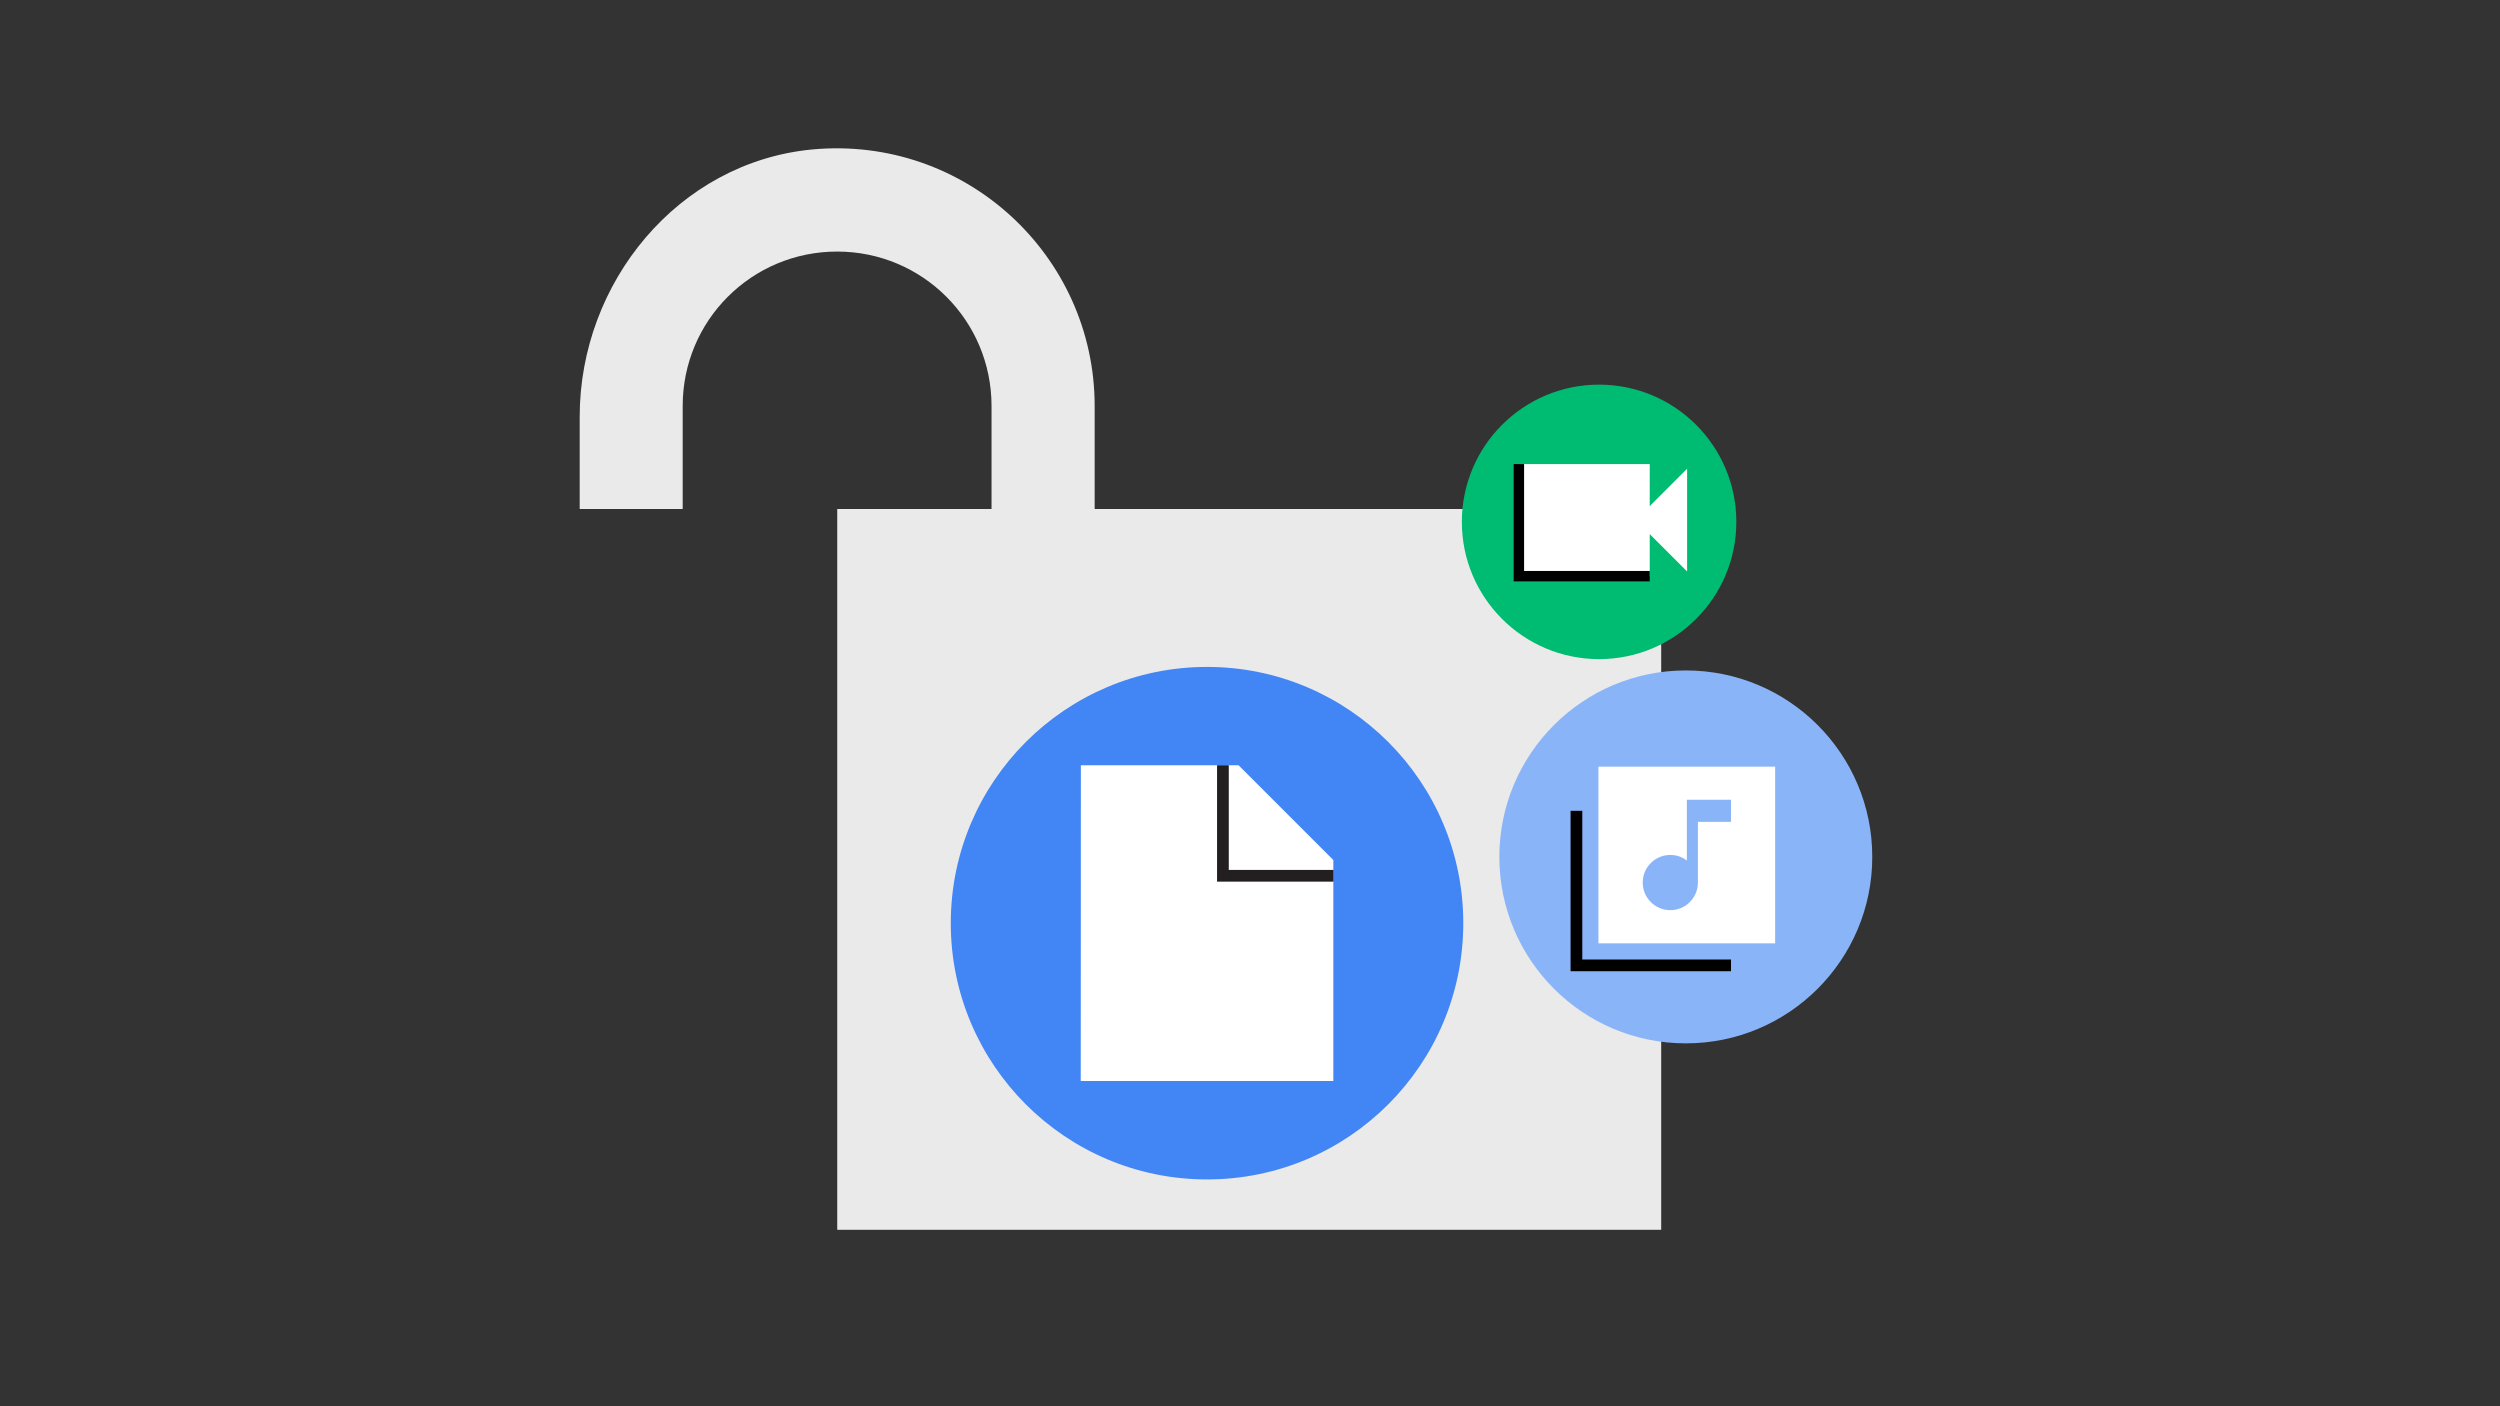 <?xml version="1.0" encoding="utf-8"?>
<!-- Generator: Adobe Illustrator 25.4.1, SVG Export Plug-In . SVG Version: 6.00 Build 0)  -->
<svg version="1.1" id="Layer_1" xmlns="http://www.w3.org/2000/svg" xmlns:xlink="http://www.w3.org/1999/xlink" x="0px" y="0px"
	 viewBox="0 0 1920 1080" style="enable-background:new 0 0 1920 1080;" xml:space="preserve">
<rect x="0" y="0" width="1920" height="1080" fill="#333333" stroke="none"/>
<style type="text/css">
	.st0{fill:#EAEAEA;}
	.st1{fill:#00BB72;}
	.st2{fill:#FFFFFF;}
	.st3{fill:#8AB4F8;}
	.st4{fill:#4285F4;}
	.st5{fill:#231F20;}
</style>
<g>
	<path class="st0" d="M445.2,320.1v70.8h79.1v-79.1c0-65.7,53-118.6,118.6-118.6c65.7,0,118.6,53,118.6,118.6v79.1H643v138.4V670
		v274.5h296.7h25.6h46.4h264.1V390.9h-118.6H1078H965.3H840.7v-79.1c0-115.5-99.3-208-217.1-197
		C520.8,124.7,445.2,216.9,445.2,320.1z"/>
	<g>
		<circle class="st1" cx="1228.1" cy="400.8" r="105.4"/>
		<polygon class="st2" points="1267,388.7 1267,356.4 1166.5,356.4 1166.5,442.5 1267,442.5 1267,410.2 1295.7,438.9 1295.7,360 		
			"/>
		<polygon points="1267,446.5 1162.5,446.5 1162.5,356.4 1170.5,356.4 1170.5,438.5 1267,438.5 		"/>
	</g>
	<g>
		<circle class="st3" cx="1294.7" cy="658.1" r="143.2"/>
		<path class="st2" d="M1363.3,588.8h-135.7v135.7h135.7V588.8z M1329.4,631.2H1304v46.6c0,11.7-9.5,21.2-21.2,21.2
			c-11.7,0-21.2-9.5-21.2-21.2s9.5-21.2,21.2-21.2c4.8,0,9.2,1.6,12.7,4.3v-46.7h33.9V631.2z"/>
		<polygon points="1329.4,745.9 1206.2,745.9 1206.2,622.7 1215.2,622.7 1215.2,736.9 1329.4,736.9 		"/>
	</g>
	<circle class="st4" cx="927" cy="709" r="196.8"/>
	<path class="st2" d="M830.1,587.7L830,830.2h194V660.5l-72.8-72.8H830.1z"/>
	<polygon class="st5" points="1024.1,677.1 934.7,677.1 934.7,587.7 943.7,587.7 943.7,668.1 1024.1,668.1 	"/>
</g>
</svg>
